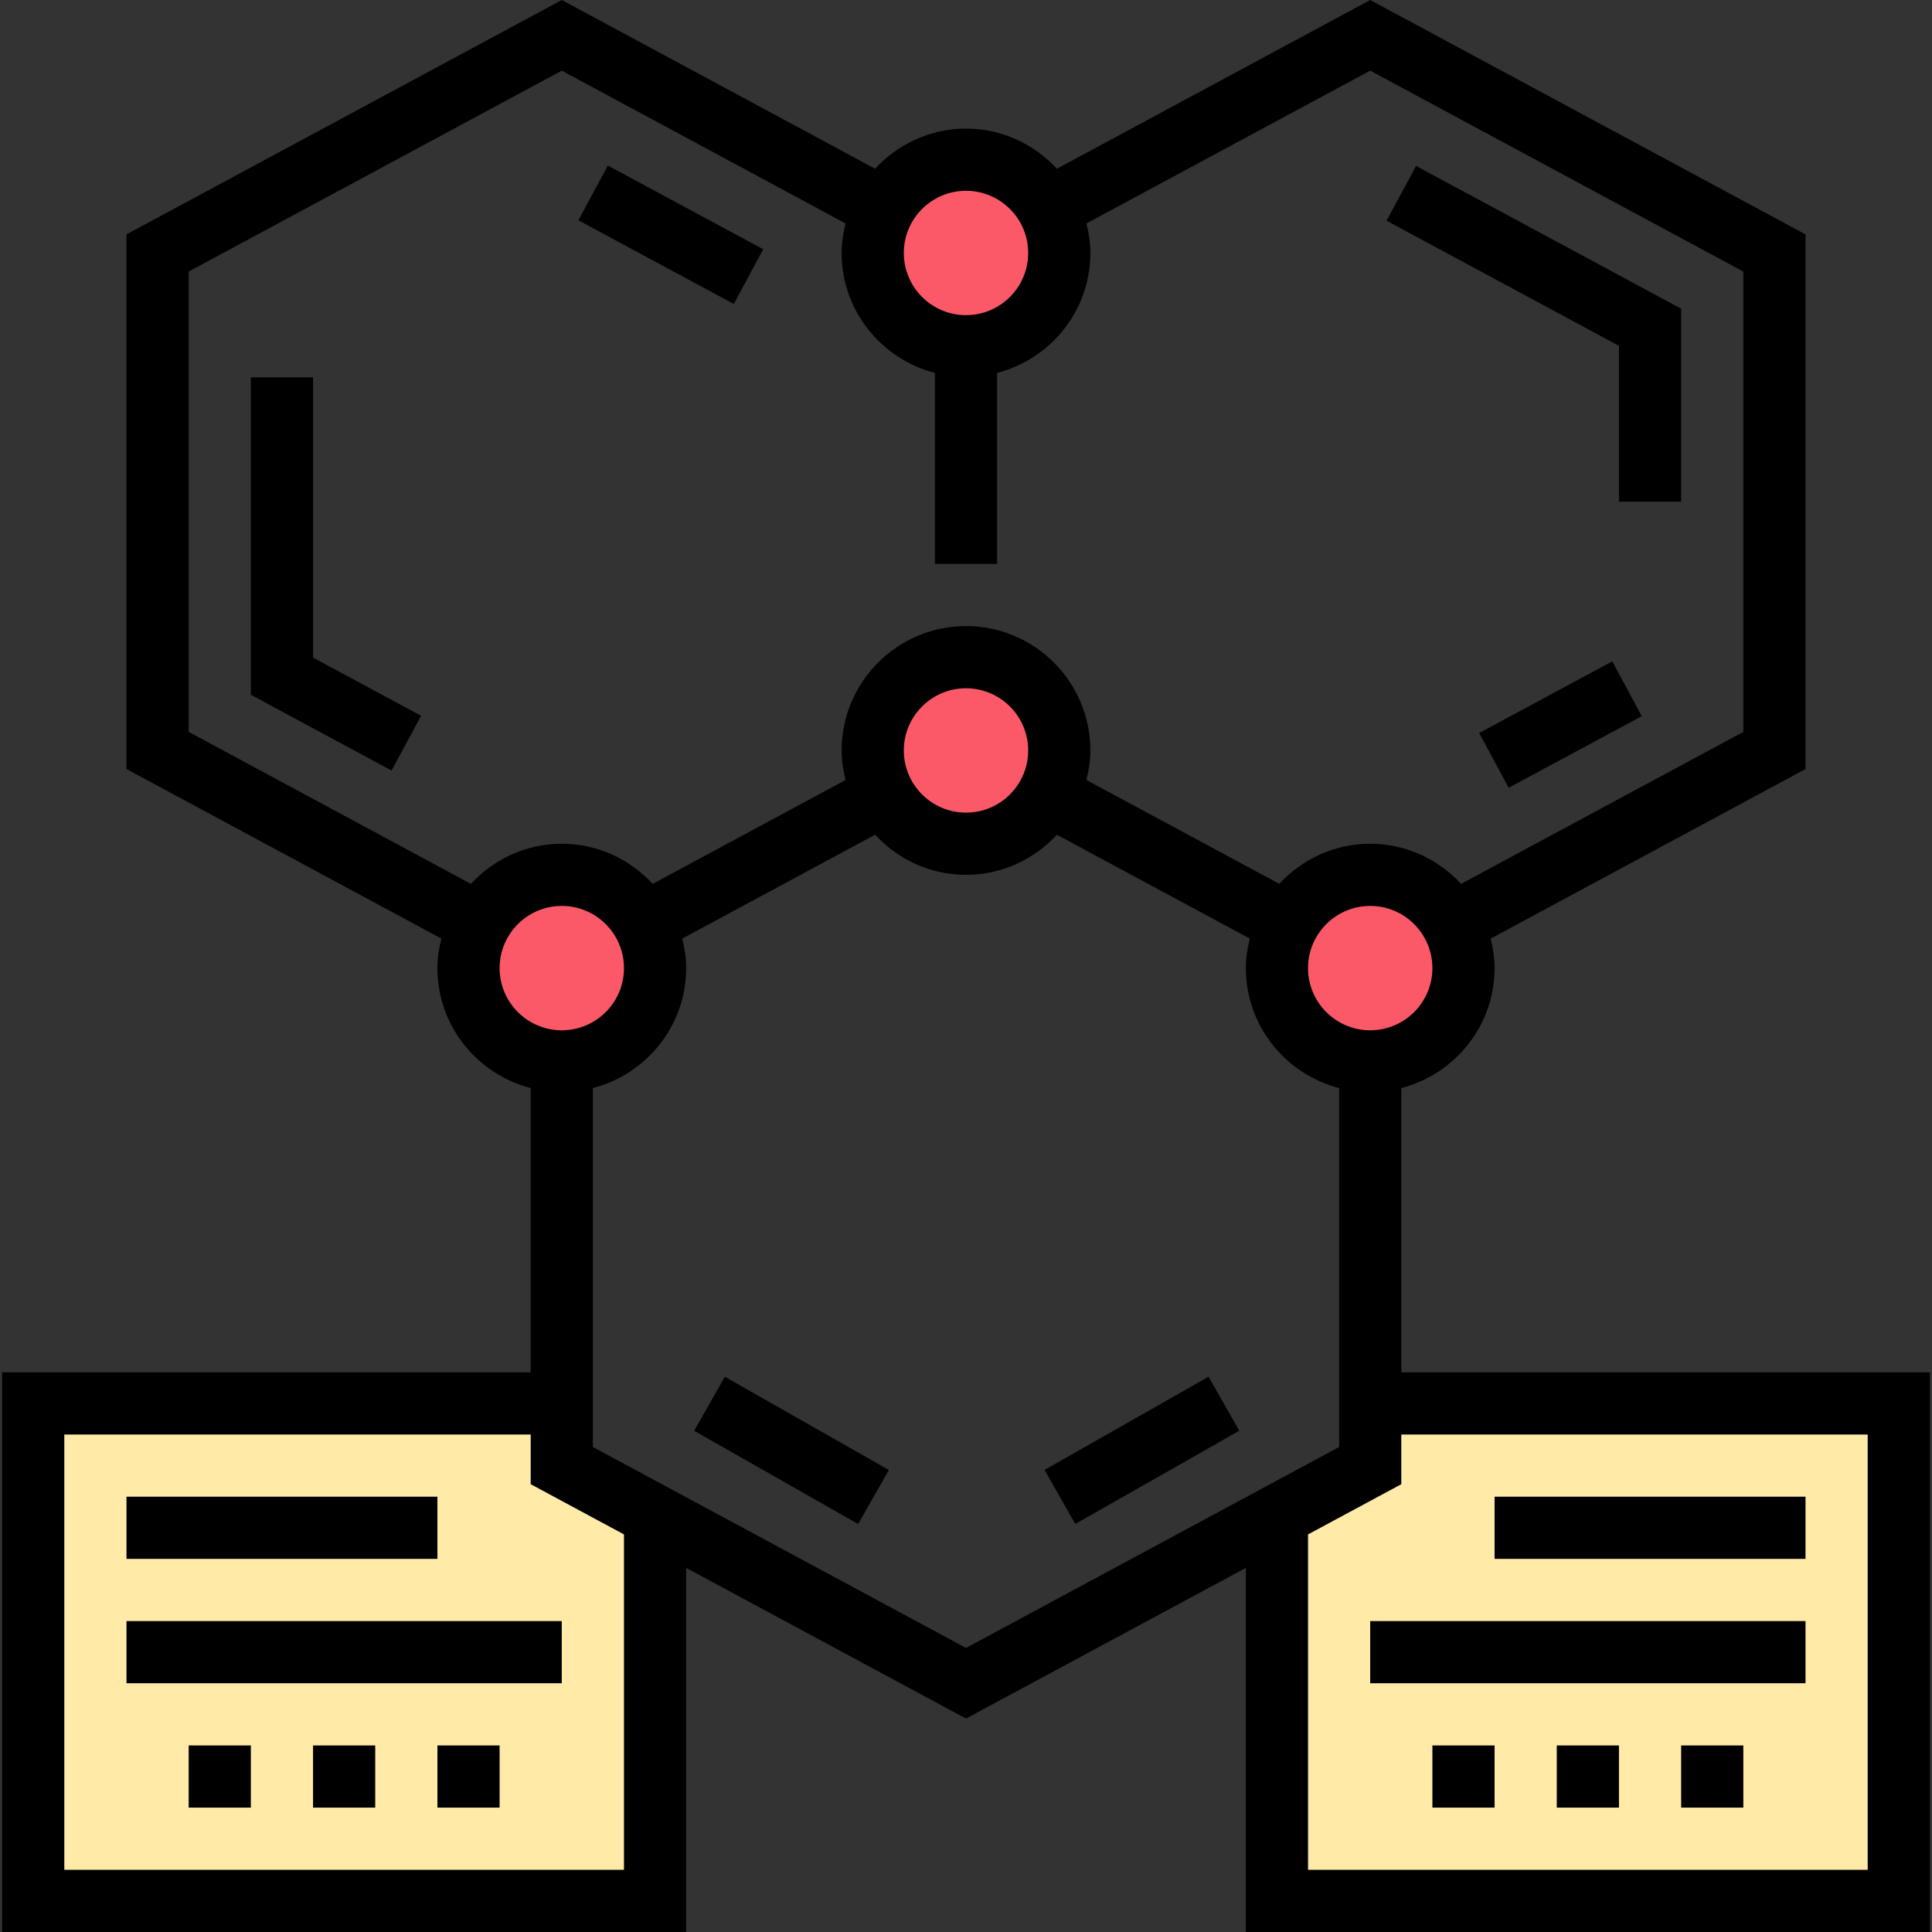 <?xml version="1.0" encoding="iso-8859-1"?>
<!-- Generator: Adobe Illustrator 19.0.0, SVG Export Plug-In . SVG Version: 6.00 Build 0)  -->
<svg version="1.1" id="Capa_1" xmlns="http://www.w3.org/2000/svg" xmlns:xlink="http://www.w3.org/1999/xlink" x="0px" y="0px"
	 viewBox="0 0 497.088 497.088" style="enable-background:new 0 0 497.088 497.088;" xml:space="preserve">
<rect x="0" y="0" width="497.088" height="497.088" fill="#333333" stroke="none"/>
<g>
	<polygon style="fill:#FFEAA7;" points="352.544,361.088 488.544,361.088 488.544,489.088 328.544,489.088 328.544,393.088 
		352.544,377.088 	"/>
	<polygon style="fill:#FFEAA7;" points="144.544,361.088 8.544,361.088 8.544,489.088 168.544,489.088 168.544,393.088 
		144.544,377.088 	"/>
</g>
<g>
	<circle style="fill:#FB5968;" cx="248.544" cy="65.088" r="24"/>
	<circle style="fill:#FB5968;" cx="248.544" cy="193.088" r="24"/>
	<circle style="fill:#FB5968;" cx="144.544" cy="249.088" r="24"/>
	<circle style="fill:#FB5968;" cx="352.544" cy="249.088" r="24"/>
</g>
<polygon points="80.544,97.088 64.544,97.088 64.544,178.76 100.744,198.256 108.344,184.168 80.544,169.2 "/>
<rect x="164.549" y="37.765" transform="matrix(-0.474 0.88 -0.88 -0.474 307.606 -62.77)" width="16" height="45.433"/>
<polygon points="416.544,129.088 432.544,129.088 432.544,79.424 364.344,42.688 356.744,56.784 416.544,88.984 "/>
<rect x="382.236" y="178.301" transform="matrix(-0.881 0.474 -0.474 -0.881 843.675 160.164)" width="38.874" height="16.001"/>
<rect x="269.347" y="365.097" transform="matrix(-0.869 0.494 -0.494 -0.869 733.277 552.327)" width="48.558" height="15.999"/>
<rect x="195.479" y="348.842" transform="matrix(-0.494 0.869 -0.869 -0.494 628.41 380.672)" width="16" height="48.56"/>
<rect x="32.544" y="385.088" width="80" height="16"/>
<rect x="32.544" y="417.088" width="112" height="16"/>
<path d="M360.544,353.088v-73.136c13.768-3.576,24-15.992,24-30.864c0-2.632-0.408-5.144-1.008-7.592l81.008-43.624V60.304
	L352.544,0l-80.608,43.408c-5.848-6.304-14.128-10.32-23.392-10.32S231,37.104,225.152,43.408L144.544,0l-112,60.304v137.56
	l81.008,43.624c-0.6,2.456-1.008,4.968-1.008,7.6c0,14.872,10.232,27.288,24,30.864v73.136h-136v144h176v-93.68l72,38.768l72-38.768
	v93.68h176v-144H360.544z M352.544,265.088c-8.824,0-16-7.176-16-16c0-8.824,7.176-16,16-16s16,7.176,16,16
	C368.544,257.912,361.368,265.088,352.544,265.088z M248.544,49.088c8.824,0,16,7.176,16,16s-7.176,16-16,16s-16-7.176-16-16
	S239.72,49.088,248.544,49.088z M48.544,188.304V69.872l96-51.696l73.008,39.312c-0.6,2.448-1.008,4.968-1.008,7.6
	c0,14.872,10.232,27.288,24,30.864v49.136h16V95.952c13.768-3.576,24-15.992,24-30.864c0-2.632-0.408-5.152-1.008-7.6l73.008-39.312
	l96,51.696v118.44l-72.608,39.096c-5.848-6.304-14.136-10.32-23.392-10.32S335,221.096,329.152,227.4l-49.624-26.712
	c0.608-2.448,1.016-4.968,1.016-7.6c0-17.648-14.352-32-32-32s-32,14.352-32,32c0,2.632,0.408,5.152,1.016,7.6l-49.616,26.72
	c-5.856-6.304-14.136-10.32-23.4-10.32c-9.256,0-17.544,4.016-23.392,10.32L48.544,188.304z M264.544,193.088
	c0,8.824-7.176,16-16,16s-16-7.176-16-16s7.176-16,16-16S264.544,184.264,264.544,193.088z M128.544,249.088c0-8.824,7.176-16,16-16
	s16,7.176,16,16c0,8.824-7.176,16-16,16S128.544,257.912,128.544,249.088z M160.544,481.088h-144v-112h120v12.784l24,12.92V481.088z
	 M152.544,372.304v-92.352c13.768-3.576,24-15.992,24-30.864c0-2.632-0.408-5.152-1.008-7.6l49.624-26.72
	c5.84,6.312,14.128,10.32,23.384,10.32c9.256,0,17.544-4.008,23.392-10.312l49.624,26.712c-0.608,2.448-1.016,4.968-1.016,7.6
	c0,14.872,10.232,27.288,24,30.864v92.352l-96,51.696L152.544,372.304z M480.544,481.088h-144v-86.296l24-12.92v-12.784h120V481.088
	z"/>
<rect x="384.544" y="385.088" width="80" height="16"/>
<rect x="352.544" y="417.088" width="112" height="16"/>
<rect x="432.544" y="449.088" width="16" height="16"/>
<rect x="400.544" y="449.088" width="16" height="16"/>
<rect x="368.544" y="449.088" width="16" height="16"/>
<rect x="48.544" y="449.088" width="16" height="16"/>
<rect x="80.544" y="449.088" width="16" height="16"/>
<rect x="112.544" y="449.088" width="16" height="16"/>
<g>
</g>
<g>
</g>
<g>
</g>
<g>
</g>
<g>
</g>
<g>
</g>
<g>
</g>
<g>
</g>
<g>
</g>
<g>
</g>
<g>
</g>
<g>
</g>
<g>
</g>
<g>
</g>
<g>
</g>
</svg>

